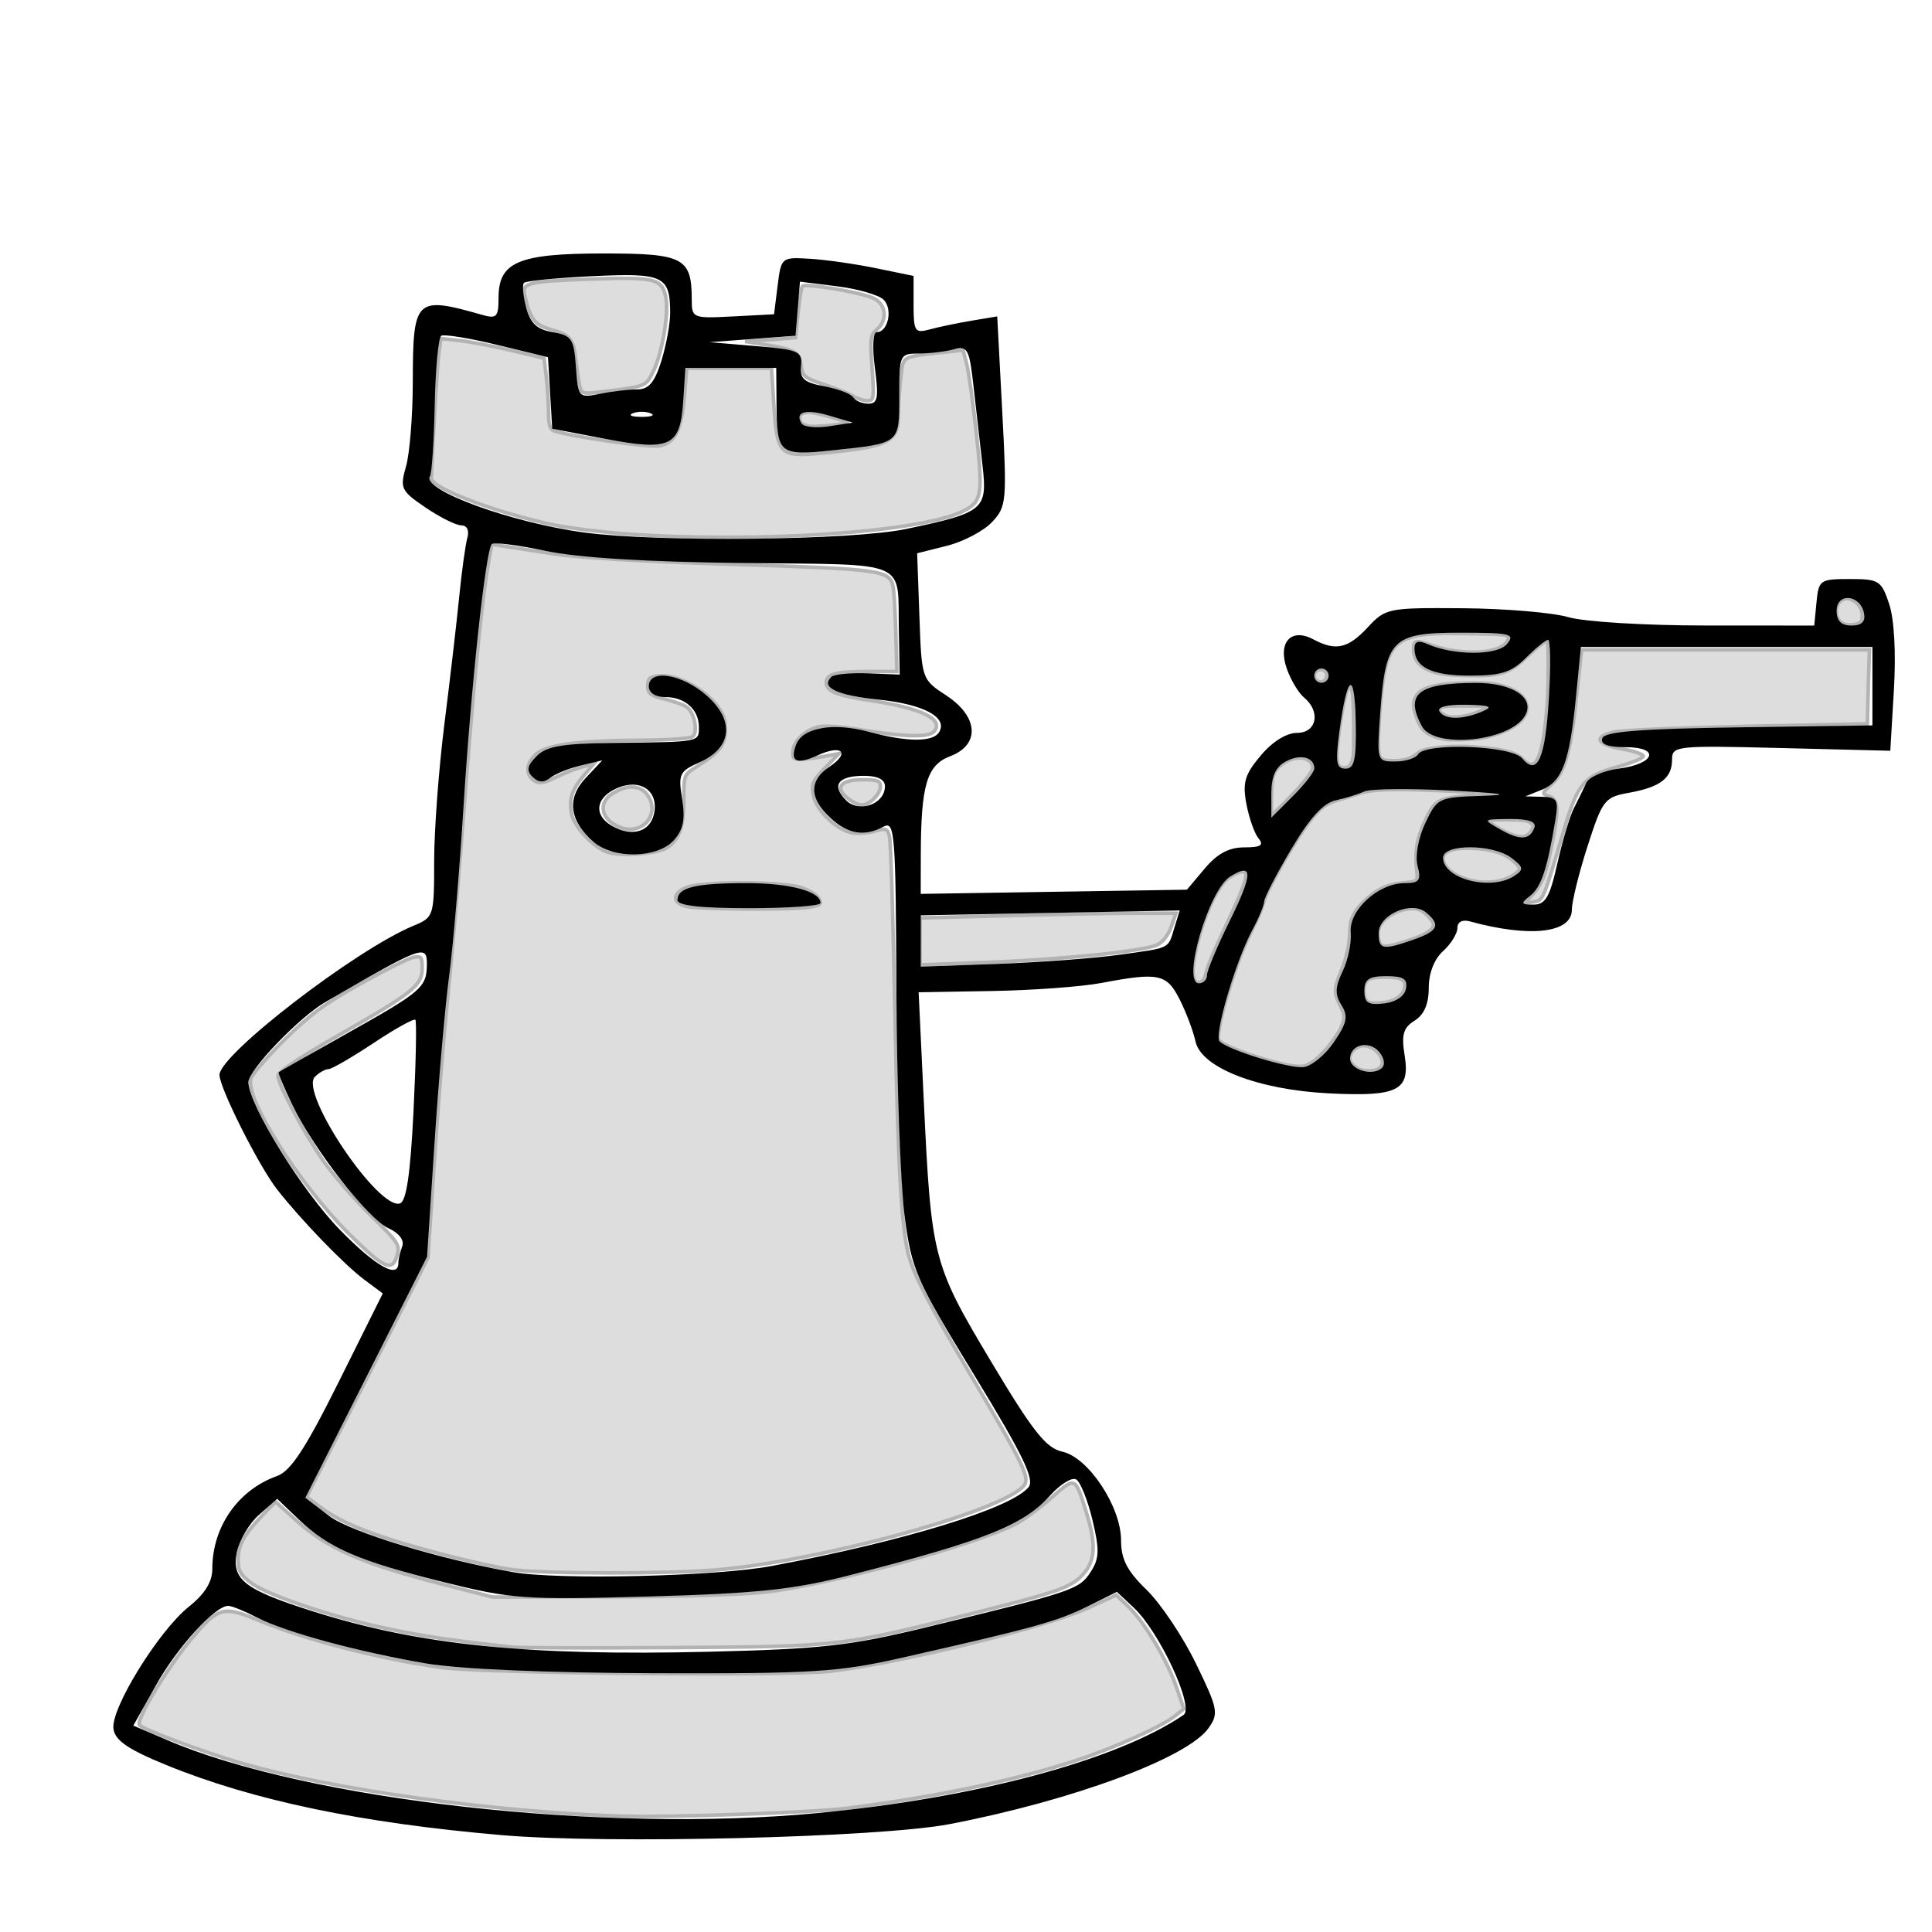 <?xml version="1.0" encoding="UTF-8" standalone="no"?>
<!-- Created with Inkscape (http://www.inkscape.org/) -->

<svg
   xmlns:dc="http://purl.org/dc/elements/1.1/"
   xmlns:cc="http://creativecommons.org/ns#"
   xmlns:rdf="http://www.w3.org/1999/02/22-rdf-syntax-ns#"
   xmlns:svg="http://www.w3.org/2000/svg"
   xmlns="http://www.w3.org/2000/svg"
   xmlns:sodipodi="http://sodipodi.sourceforge.net/DTD/sodipodi-0.dtd"
   xmlns:inkscape="http://www.inkscape.org/namespaces/inkscape"
   id="svg4314"
   version="1.1"
   inkscape:version="0.47 r22583"
   width="270"
   height="270"
   sodipodi:docname="front.svg">
  <defs
     id="defs4318">
    <inkscape:perspective
       sodipodi:type="inkscape:persp3d"
       inkscape:vp_x="0 : 0.5 : 1"
       inkscape:vp_y="0 : 1000 : 0"
       inkscape:vp_z="1 : 0.5 : 1"
       inkscape:persp3d-origin="0.5 : 0.33333333 : 1"
       id="perspective4322" />
  </defs>
  <sodipodi:namedview
     pagecolor="#ffffff"
     bordercolor="#666666"
     borderopacity="1"
     objecttolerance="10"
     gridtolerance="10"
     guidetolerance="10"
     inkscape:pageopacity="0"
     inkscape:pageshadow="2"
     inkscape:window-width="1280"
     inkscape:window-height="949"
     id="namedview4316"
     showgrid="false"
     inkscape:zoom="1.9831933"
     inkscape:cx="113.54738"
     inkscape:cy="109.89567"
     inkscape:window-x="0"
     inkscape:window-y="25"
     inkscape:window-maximized="1"
     inkscape:current-layer="svg4314" />
  <path
     style="fill:#dddddd;fill-opacity:1;stroke:#b3b3b3;stroke-width:0.504;stroke-miterlimit:4;stroke-opacity:1;stroke-dasharray:none"
     d="M 85.719 38.906 C 84.837 38.922 83.832 38.96 82.719 39 C 73.558 39.328 72.916 39.505 73.344 41.344 C 74.101 44.596 74.733 45.403 76.844 46 C 79.689 46.805 80.133 47.319 80.469 50.219 C 80.629 51.599 80.868 53.258 81 53.906 C 81.226 55.013 81.41 55.079 83.875 54.781 C 90.323 54.001 90.221 54.017 91.25 52 C 92.491 49.568 93.485 43.909 93.062 41.656 C 92.681 39.622 92.073 38.965 88.031 38.906 C 87.358 38.896 86.6 38.89 85.719 38.906 z M 112.656 39.906 C 112.392 39.912 112.214 39.942 112.156 40 C 111.996 40.161 111.719 41.852 111.531 43.75 L 111.188 47.188 L 107.656 47.469 L 104.125 47.719 L 106.656 48.125 C 111.175 48.854 111.662 49.144 111.938 51.031 C 112.171 52.629 112.416 52.816 115.219 53.75 C 116.883 54.305 118.695 55.037 119.25 55.375 C 119.805 55.713 120.692 55.992 121.219 56 C 122.114 56.014 122.177 55.716 121.875 51.469 C 121.581 47.328 121.617 46.845 122.531 46.062 C 124.042 44.769 123.868 42.604 122.156 41.719 C 120.793 41.014 114.509 39.868 112.656 39.906 z M 61.625 47.312 L 61.344 49.281 C 61.125 50.782 60.593 59.608 60.281 66.844 C 60.222 68.226 69.651 71.786 77.656 73.406 C 79.736 73.827 84.061 74.356 87.25 74.594 C 105.624 75.962 128.872 74.399 134.719 71.375 C 137.216 70.084 137.379 69.095 136.438 60.5 C 135.97 56.238 135.363 51.892 135.094 50.844 L 134.594 48.938 L 131.969 49.219 C 125.875 49.896 126.258 49.695 125.906 52.625 C 125.732 54.076 125.566 56.431 125.562 57.844 C 125.555 61.826 124.272 62.458 114.594 63.344 C 109.006 63.855 108.611 63.483 108.156 56.812 L 107.812 51.469 L 101.875 51.469 L 95.969 51.469 L 95.656 55.281 C 95.249 60.101 94.328 61.918 92.156 62.312 C 90.752 62.567 80.158 61.073 77.531 60.25 C 76.857 60.039 76.66 59.43 76.656 57.625 C 76.654 56.326 76.515 54.084 76.344 52.656 L 76.031 50.062 L 71.438 48.969 C 68.908 48.369 65.644 47.75 64.219 47.594 L 61.625 47.312 z M 112.938 57.625 C 111.917 57.648 111.502 58.118 111.875 58.938 C 112.006 59.225 112.263 59.356 113.062 59.562 C 113.716 59.731 118.406 59.268 118.406 59.031 C 118.406 58.936 115.187 57.988 114.156 57.781 C 113.687 57.687 113.278 57.617 112.938 57.625 z M 68.719 76.062 L 68.156 79.281 C 67.266 84.511 66.144 96.057 64.812 113.5 C 64.125 122.513 63.106 134.199 62.562 139.469 C 62.019 144.738 61.172 155.057 60.688 162.406 L 59.812 175.781 L 51.344 192.469 L 42.844 209.188 L 44.5 210.438 C 46.848 212.225 49.594 213.522 54.219 215.031 C 59.369 216.712 67.724 218.796 71.469 219.344 C 75.681 219.96 93.577 219.982 100.344 219.375 C 114.63 218.093 138.55 211.642 142.781 207.938 C 144.135 206.753 143.737 205.841 135.062 191.156 C 130.355 183.187 128.036 178.766 127.156 176.031 C 126.024 172.512 125.514 164.251 125.062 141.438 C 124.809 128.65 124.485 117.626 124.312 116.938 C 124.017 115.76 123.867 115.714 122.094 116.188 C 121.056 116.464 119.616 116.53 118.875 116.344 C 116.715 115.802 114.03 113.146 113.656 111.156 C 113.361 109.582 113.539 109.158 115.281 107.344 L 117.25 105.312 L 115.469 105.656 C 114.498 105.844 113.051 106.041 112.219 106.094 C 110.886 106.178 110.698 106.048 110.812 104.938 C 110.963 103.485 112.503 102.04 114.406 101.562 C 115.131 101.381 117.529 101.539 119.75 101.906 C 126.524 103.026 129.805 103.1 130.562 102.188 C 131.955 100.51 128.688 98.94 121.688 97.906 C 116.953 97.207 115.469 96.599 115.469 95.406 C 115.469 94.174 116.76 93.852 121.531 93.844 L 125.344 93.844 L 125.188 88.406 C 125.1 85.425 124.929 82.555 124.812 82 C 124.326 79.694 123.379 79.543 102.562 78.875 C 90.026 78.473 80.96 77.955 77.625 77.438 C 74.741 76.99 71.537 76.495 70.531 76.344 L 68.719 76.062 z M 258.188 83.656 C 257.336 83.622 256.626 84.363 256.625 85.406 C 256.624 86.366 257.057 86.997 257.844 87.25 C 258.371 87.419 259.528 87.302 259.906 87.031 C 260.143 86.861 260.22 86.661 260.25 86.25 C 260.331 85.137 259.613 84.034 258.562 83.719 C 258.436 83.681 258.309 83.661 258.188 83.656 z M 201.875 88.531 C 198.949 88.579 197.651 88.814 196.438 89.344 C 194.829 90.045 193.915 91.507 193.438 94.156 C 192.883 97.228 192.427 104.311 192.719 105.375 C 192.935 106.164 193.242 106.313 194.719 106.312 C 196.107 106.312 196.989 106.078 197.656 105.594 C 197.893 105.422 198.216 105.21 198.375 105.094 C 199.176 104.508 202.705 104.159 205.844 104.375 C 209.87 104.652 211.706 105.08 212.656 105.969 C 212.982 106.274 213.396 106.616 213.594 106.719 C 214.897 107.395 215.716 104.882 216.219 98.531 C 216.41 96.111 216.429 89.836 216.25 89.656 C 216.055 89.46 215.114 90.158 213.375 91.781 C 210.819 94.166 209.686 94.523 204.844 94.406 C 201.83 94.333 200.77 94.164 199.594 93.625 C 198.214 92.993 197.536 92.037 197.531 90.75 C 197.526 89.524 197.849 89.419 199.625 90.031 C 201.384 90.637 202.518 90.895 204.312 91.062 C 207.595 91.369 210.071 90.752 210.719 89.5 C 211.143 88.679 210.697 88.629 205.406 88.562 C 204.013 88.545 202.85 88.515 201.875 88.531 z M 221.031 90.812 L 220.375 96.906 C 219.523 105.05 218.745 107.877 216.875 109.562 C 215.517 110.786 215.467 110.95 216.312 111.219 C 217.761 111.679 217.896 112.701 217.062 117.094 C 216.122 122.053 215.579 123.503 214.156 125.031 L 213.062 126.219 L 214.312 126.031 C 215.663 125.845 215.643 125.902 218.562 116 C 220.467 109.539 221.37 108.447 225.875 107.219 C 227.924 106.66 229.634 105.965 229.656 105.688 C 229.679 105.41 228.32 104.942 226.656 104.656 C 223.04 104.036 222.581 102.944 225.656 102.281 C 226.766 102.042 235.161 101.689 244.312 101.5 L 260.969 101.156 L 261.094 95.969 L 261.25 90.812 L 241.125 90.812 L 221.031 90.812 z M 184.562 93.562 C 183.774 93.562 183.364 94.528 183.938 95.062 C 184.296 95.396 184.759 95.406 185.125 95.062 C 185.706 94.517 185.36 93.562 184.562 93.562 z M 92.188 94.438 C 94.357 94.229 97.888 95.96 99.844 98.188 C 101.007 99.512 101.375 100.408 101.375 101.938 C 101.375 104.106 100.631 105.086 97.344 107.156 C 95.599 108.255 95.564 108.293 95.562 111.812 C 95.561 115.6 94.901 117.411 93.156 118.5 C 91.765 119.369 86.347 119.717 84.719 119.031 C 82.672 118.169 80.203 115.469 79.875 113.719 C 79.489 111.66 79.908 110.379 81.594 108.375 L 82.938 106.781 L 81.438 107.156 C 80.612 107.36 78.945 108.001 77.75 108.594 C 76.106 109.409 75.395 109.56 74.75 109.156 C 73.431 108.33 73.461 106.768 74.844 105.469 C 76.343 104.06 80.656 103.492 90.031 103.438 C 93.359 103.418 96.374 103.207 96.75 102.969 C 97.569 102.45 97.112 99.746 96.062 98.875 C 95.686 98.562 94.307 98.049 92.969 97.719 C 90.869 97.201 90.531 96.931 90.531 95.844 C 90.531 94.786 90.793 94.571 92.188 94.438 z M 205.438 95.438 C 206.786 95.425 208.073 95.459 208.688 95.562 C 212.348 96.179 214.156 97.976 213.125 99.969 C 212.394 101.382 209.834 102.673 206.812 103.188 C 205.786 103.362 202.536 103.45 201.875 103.312 C 199.545 102.827 198.702 102.207 198.031 100.469 C 197.503 99.098 197.423 98.301 197.75 97.562 C 198.221 96.499 199.369 95.943 201.781 95.625 C 202.673 95.507 204.089 95.45 205.438 95.438 z M 188.656 95.875 C 188.623 95.883 188.583 95.895 188.531 95.938 C 188.209 96.205 187.766 98.051 187.344 100.844 C 186.751 104.76 186.679 106.539 187.125 107.031 C 187.283 107.206 187.51 107.312 187.844 107.312 C 188.544 107.312 188.903 106.884 189.094 105.812 C 189.282 104.756 189.182 97.565 188.969 96.719 C 188.796 96.034 188.757 95.851 188.656 95.875 z M 204.688 98.656 C 202.245 98.656 201.826 98.68 201.469 98.875 C 201.243 98.998 201.062 99.163 201.062 99.219 C 201.062 99.417 201.68 99.893 202.156 100.062 C 203.2 100.435 205.234 100.116 206.938 99.344 C 208.272 98.739 207.998 98.656 204.688 98.656 z M 181.812 105.938 C 180.881 105.883 179.734 106.242 178.844 107.062 C 177.903 107.93 177.739 108.564 177.688 111.531 L 177.656 114.031 L 179.781 111.906 C 182.035 109.638 183.438 107.866 183.438 107.344 C 183.438 106.471 182.744 105.992 181.812 105.938 z M 120.5 108.969 C 117.469 108.969 116.611 110.058 118.469 111.562 C 119.1 112.074 119.973 112.5 120.406 112.5 C 121.521 112.5 123.031 111.007 123.031 109.906 C 123.031 109.125 122.63 108.969 120.5 108.969 z M 87.875 110 C 87.204 110.083 86.476 110.378 85.688 110.844 C 83.441 112.171 83.991 114.642 86.75 115.656 C 89.75 116.759 92.273 113.829 90.562 111.219 C 90.079 110.481 89.365 110.063 88.531 110 C 88.323 109.984 88.099 109.972 87.875 110 z M 195.062 110.344 C 192.559 110.365 190.971 110.533 190 110.875 C 189.48 111.058 188.352 111.415 187.5 111.656 C 185.333 112.269 184.531 112.84 183 114.812 C 180.977 117.419 177.077 124.286 176.594 126.094 C 176.311 127.153 176.099 127.635 175 129.906 C 173.739 132.511 173.195 133.936 172.219 136.875 C 170.866 140.949 170.022 144.743 170.344 145.344 C 170.743 146.09 175.784 147.962 179.656 148.781 C 180.246 148.906 181.11 149.026 181.562 149.031 C 182.294 149.039 182.478 148.982 183.188 148.562 C 184.7 147.668 186.953 144.881 187.625 143.094 C 187.965 142.19 187.9 141.683 187.25 140.438 C 186.402 138.813 186.407 138.167 187.406 135.75 C 188.131 133.997 188.511 132.427 188.625 130.438 C 188.712 128.922 188.731 128.714 189.125 127.906 C 189.434 127.273 189.831 126.759 190.562 126.031 C 192.216 124.386 193.752 123.611 195.844 123.406 C 198.128 123.183 198.158 123.187 198 121.812 C 197.658 118.831 198.01 117.009 199.531 113.938 C 200.671 111.637 201.397 111.377 207.094 111.125 C 208.22 111.075 208.701 111.03 208.781 111 C 208.709 110.985 208.545 110.96 208.344 110.938 C 206.66 110.753 201.135 110.454 197.875 110.375 C 196.824 110.349 195.897 110.337 195.062 110.344 z M 210.188 114.562 C 209.087 114.565 208.096 114.591 208.031 114.656 C 207.794 114.896 210.53 116.474 211.781 116.812 C 212.927 117.123 213.697 116.824 214.125 115.875 L 214.344 115.344 L 214 115.062 C 213.785 114.878 213.402 114.723 212.938 114.656 C 212.486 114.592 211.288 114.56 210.188 114.562 z M 204.875 118.531 C 202.513 118.582 201.407 119.216 201.719 120.344 C 202.06 121.581 203.707 122.668 205.969 123.125 C 208.244 123.585 210.749 123.076 212 121.906 C 212.221 121.699 212.406 121.507 212.406 121.469 C 212.406 121.257 211.917 120.666 211.406 120.25 C 210.097 119.185 208.393 118.665 205.938 118.562 C 205.549 118.546 205.212 118.524 204.875 118.531 z M 173.625 121.812 C 173.052 121.812 171.741 122.534 171.125 123.219 C 169.361 125.181 167.355 130.517 166.812 134.594 C 166.653 135.789 166.703 136.578 167 137.031 C 167.387 137.623 168.221 137.233 168.438 136.375 C 168.844 134.769 169.451 133.326 171.594 128.781 C 174.162 123.334 174.607 121.812 173.625 121.812 z M 103.531 123.375 C 106.864 123.37 110.297 123.561 111.812 124 C 112.986 124.34 114.164 125.052 114.438 125.562 C 114.869 126.369 114.692 126.512 113.062 126.781 C 110.567 127.194 97.406 127.1 95.812 126.656 C 93.925 126.131 93.967 124.849 95.906 124.031 C 96.957 123.588 100.198 123.38 103.531 123.375 z M 197.094 127 C 195.4 127.092 193.363 128.171 192.781 129.562 C 192.422 130.423 192.637 131.935 193.156 132.156 C 193.578 132.337 194.509 132.176 196.25 131.625 C 199.408 130.625 200.584 129.837 200.281 128.969 C 200.134 128.546 199.158 127.527 198.625 127.25 C 198.203 127.031 197.658 126.969 197.094 127 z M 158.656 127.625 C 155.526 127.625 147.482 127.786 140.781 127.969 L 128.594 128.281 L 128.594 131.562 L 128.594 134.844 L 137.781 134.5 C 148.625 134.091 159.943 132.918 161.75 132.031 C 162.508 131.659 163.304 130.618 163.688 129.5 L 164.344 127.625 L 158.656 127.625 z M 58.438 133.719 C 58.272 133.709 58.056 133.729 57.781 133.781 C 57.112 133.909 53.765 135.585 50.344 137.5 C 45.345 140.298 43.271 141.824 39.781 145.281 C 37.392 147.648 35.265 150.111 35.062 150.75 C 34.198 153.473 41.849 165.556 48.75 172.406 C 53.748 177.367 54.855 177.842 55.531 175.312 C 55.892 173.962 55.608 173.563 51.75 169.781 C 49.457 167.534 46.532 164.154 45.219 162.281 C 42.548 158.473 38.844 151.529 38.844 150.312 C 38.844 149.814 41.941 147.741 47.188 144.75 C 57.694 138.76 59 137.716 59 135.344 C 59 134.131 58.934 133.747 58.438 133.719 z M 193.594 136.562 C 191.893 136.573 191.307 136.693 190.938 137.188 C 190.449 137.842 190.496 139.371 191.031 139.906 C 191.297 140.173 191.444 140.189 192.312 140.188 C 194.477 140.184 195.985 139.406 196.281 138.094 C 196.546 136.921 195.895 136.548 193.594 136.562 z M 190.344 146.156 C 189.312 146.295 188.47 147.307 188.656 148.156 C 188.756 148.61 189.41 149.241 190.031 149.469 C 190.797 149.749 192.092 149.712 192.594 149.406 C 193.181 149.048 193.324 148.59 193.062 147.906 C 192.647 146.817 191.39 146.016 190.344 146.156 z M 149.812 207.281 C 149.232 207.285 148.414 208.017 146.938 209.312 C 145.303 210.747 143.078 212.4 141.969 212.969 C 136.181 215.938 116.045 221.429 107.156 222.469 C 103.788 222.863 95.17 223.138 85.219 223.156 L 68.844 223.188 L 62.5 221.562 C 50.648 218.557 45.859 216.491 41.312 212.406 L 38.5 209.875 L 36.719 211.719 C 34.028 214.559 33.281 215.915 33.281 217.969 C 33.281 219.523 33.606 220.077 35.062 221.188 C 37.352 222.933 46.567 226.029 54.219 227.625 C 59.461 228.718 62.56 229.182 71.625 230.188 C 72.596 230.295 82.692 230.321 94.062 230.25 C 117.508 230.104 117.444 230.106 136.188 225.406 C 148.191 222.397 149.858 221.801 151.531 219.812 C 153.095 217.954 153.16 215.642 151.781 211.25 C 150.912 208.48 150.559 207.276 149.812 207.281 z M 156 222.906 L 152.031 224.719 C 146.065 227.438 125.501 232.485 116 233.562 C 109.76 234.27 67.567 233.854 61.656 233.031 C 53.075 231.837 42.57 229.128 36.031 226.406 C 31.198 224.394 30.482 224.577 26.75 229.031 C 23.326 233.118 18.9 240.497 19.5 241.094 C 20.175 241.765 28.648 244.929 33.625 246.375 C 46.528 250.124 69 253.252 87 253.812 C 93.314 254.009 113.595 253.308 118.25 252.719 C 130.654 251.15 141.682 248.852 150.281 246.062 C 155.644 244.323 162.53 241.206 164.281 239.75 L 165.438 238.812 L 164.406 235.781 C 163.086 231.955 159.945 226.702 157.719 224.562 L 156 222.906 z "
     id="path4328" />
  <path
     style="fill:#000000"
     d="m 70.173,256.467 c -19.728,-1.693 -34.847,-4.855 -47,-9.829 -5.288,-2.164 -7.078,-3.394 -7.318,-5.03 -0.412,-2.808 6.314,-13.7 10.546,-17.077 2.235,-1.783 3.272,-3.461 3.272,-5.295 7e-5,-5.858 3.593,-11.012 9.029,-12.954 1.931,-0.69 3.979,-3.814 8.66,-13.212 l 6.131,-12.309 -2.576,-1.92 c -2.799,-2.086 -8.835,-8.33 -12.176,-12.595 -2.555,-3.262 -8.068,-14.213 -8.068,-16.027 0,-2.846 19.07,-17.513 27.088,-20.834 2.866,-1.187 2.912,-1.332 2.912,-9.034 0,-4.305 0.642,-12.913 1.427,-19.129 0.785,-6.216 1.717,-14.226 2.072,-17.801 0.355,-3.575 0.868,-7.287 1.14,-8.25 0.294,-1.04 -0.046,-1.75 -0.84,-1.75 -0.734,0 -2.985,-1.121 -5,-2.49 -3.433,-2.333 -3.606,-2.696 -2.732,-5.743 0.513,-1.789 0.94,-7.081 0.948,-11.76 0.021,-11.776 0.344,-12.088 9.735,-9.414 1.983,0.565 2.25,0.277 2.25,-2.419 0,-4.995 2.805,-6.173 14.687,-6.173 11.19,0 12.313,0.591 12.313,6.484 0,2.552 0.139,2.608 5.75,2.316 l 5.75,-0.3 0.5,-4 c 0.496,-3.967 0.533,-3.998 4.5,-3.76 2.2,0.132 6.362,0.726 9.25,1.321 l 5.25,1.081 0,4.046 c 0,3.712 0.186,3.995 2.25,3.429 1.238,-0.339 3.868,-0.888 5.845,-1.22 l 3.595,-0.602 0.699,13.242 c 0.667,12.629 0.601,13.346 -1.427,15.505 -1.169,1.245 -4.002,2.735 -6.294,3.31 l -4.168,1.047 0.315,8.808 c 0.314,8.801 0.317,8.81 3.75,11.06 4.52,2.963 4.768,6.904 0.537,8.501 -3.237,1.222 -4.07,4.019 -4.092,13.732 l -0.012,5.5 18.602,-0.293 18.602,-0.293 2.488,-2.957 c 1.749,-2.079 3.388,-2.957 5.521,-2.957 2.311,0 2.788,-0.298 2.001,-1.25 -0.568,-0.688 -1.334,-2.861 -1.702,-4.829 -0.557,-2.983 -0.224,-4.107 1.999,-6.75 1.638,-1.947 3.599,-3.171 5.079,-3.171 2.757,0 3.353,-2.973 0.989,-4.936 -0.782,-0.649 -1.874,-2.477 -2.427,-4.061 -1.277,-3.664 0.613,-5.735 3.719,-4.073 3.12,1.67 4.845,1.289 7.605,-1.681 2.494,-2.683 2.82,-2.748 13.29,-2.668 5.904,0.045 12.534,0.605 14.734,1.244 2.254,0.655 10.63,1.165 19.187,1.168 l 15.187,0.006 0.313,-3.25 c 0.301,-3.12 0.488,-3.25 4.656,-3.25 4.076,0 4.414,0.215 5.504,3.5 0.706,2.128 0.963,6.832 0.657,12 l -0.504,8.5 -15.25,-0.38 c -14.728,-0.367 -15.25,-0.311 -15.25,1.628 0,2.585 -1.636,3.836 -6.056,4.631 -3.37,0.606 -3.671,0.996 -5.75,7.451 -1.207,3.747 -2.194,7.744 -2.194,8.883 0,3.27 -5.841,3.94 -14.25,1.633 -1.067,-0.293 -1.75,0.071 -1.75,0.932 0,0.777 -0.9,2.227 -2,3.222 -1.239,1.121 -2,3.08 -2,5.147 0,2.24 -0.649,3.742 -1.976,4.57 -1.596,0.997 -1.863,1.94 -1.387,4.913 0.779,4.871 -0.975,5.736 -10.637,5.245 -9.875,-0.502 -17.799,-3.589 -18.595,-7.246 -0.315,-1.446 -1.312,-4.092 -2.216,-5.879 -1.812,-3.583 -2.925,-3.817 -10.918,-2.301 -2.751,0.522 -9.628,1.028 -15.282,1.126 l -10.28,0.177 0.72,15.124 c 1.049,22.046 1.259,22.861 9.402,36.478 5.858,9.798 7.679,12.1 9.968,12.602 3.642,0.8 8.201,7.69 8.201,12.393 0,2.64 0.837,4.262 3.569,6.915 1.963,1.906 5.063,6.536 6.889,10.287 3.081,6.33 3.209,6.979 1.784,9.015 -2.923,4.173 -19.004,10.139 -36.241,13.445 -9.729,1.866 -47.768,2.801 -62.5,1.536 z m 44.076,-3.088 c 22.206,-2.116 41.842,-7.382 51.157,-13.717 1.54,-1.047 -3.354,-11.597 -6.945,-14.97 l -2.371,-2.227 -4.154,2.055 c -4.188,2.072 -7.511,2.991 -25.764,7.124 -8.981,2.034 -12.496,2.257 -34.5,2.192 -14.876,-0.044 -27.446,-0.572 -32,-1.344 -9.569,-1.622 -19.81,-4.405 -23.792,-6.464 -1.71,-0.884 -3.5,-1.608 -3.978,-1.608 -1.867,0 -7.119,5.77 -10.119,11.118 l -3.152,5.618 4.771,2.041 c 19.639,8.404 60.938,13.032 90.847,10.182 z m 14.924,-25.897 c 20.75,-5.038 21.631,-5.332 23.207,-7.737 1.262,-1.926 1.309,-3.091 0.297,-7.311 -0.662,-2.761 -1.682,-5.316 -2.267,-5.677 -0.584,-0.361 -2.234,0.653 -3.667,2.253 -3.71,4.144 -9.093,6.285 -27.957,11.118 -7.905,2.025 -12.901,2.555 -28.113,2.982 -17.383,0.488 -19.114,0.367 -28.675,-2.003 -11.833,-2.933 -16.059,-4.761 -20.236,-8.752 l -3.027,-2.892 -2.532,2.229 c -1.393,1.226 -2.797,3.613 -3.121,5.305 -0.72,3.761 1.102,5.168 10.591,8.176 14.944,4.738 30.028,6.276 55.5,5.659 15.523,-0.376 19.651,-0.837 30,-3.35 z m -21.36,-8.626 c 18.516,-3.465 33.462,-8.046 35.921,-11.009 0.894,-1.078 -0.733,-4.444 -7.566,-15.65 -8.212,-13.467 -8.765,-14.731 -9.75,-22.277 -0.574,-4.4 -1.089,-18.643 -1.144,-31.651 -0.092,-21.846 -0.229,-23.583 -1.784,-22.75 -2.705,1.448 -5.024,1.054 -7.501,-1.273 -2.922,-2.745 -2.944,-5.158 -0.064,-7.094 2.943,-1.978 1.759,-3.148 -1.625,-1.606 -3,1.367 -3.955,0.899 -3.038,-1.49 0.913,-2.379 5.13,-3.125 10.119,-1.791 5.431,1.453 8.98,1.474 9.854,0.06 1.27,-2.055 -2.105,-3.887 -8.368,-4.542 -5.957,-0.623 -8.202,-1.685 -6.711,-3.176 0.374,-0.374 2.682,-0.603 5.128,-0.509 l 4.447,0.172 -0.116,-6.175 c -0.188,-9.993 1.769,-9.144 -21.68,-9.409 -13.596,-0.154 -23.162,-0.742 -27.72,-1.706 -3.828,-0.809 -7.196,-1.236 -7.485,-0.947 -0.864,0.864 -2.902,19.821 -3.966,36.888 -0.548,8.8 -1.449,19.375 -2.001,23.5 -0.552,4.125 -1.472,14.637 -2.043,23.359 l -1.038,15.859 -8.506,16.838 -8.506,16.838 3.344,2.55 c 2.9,2.212 15.405,6.033 25.661,7.842 6.373,1.124 28.351,0.606 36.14,-0.851 z M 94.673,125.776 c -0.001,-1.74 2.526,-2.357 9.647,-2.357 6.08,0 10.352,1.149 10.353,2.785 7e-5,0.393 -4.5,0.715 -9.999,0.715 -6.833,0 -10,-0.362 -10,-1.143 z m -11.705,-8.107 c -3.404,-2.964 -3.803,-6.081 -1.14,-8.916 l 2.344,-2.496 -3,0.719 c -1.65,0.396 -3.582,1.178 -4.292,1.739 -0.891,0.703 -1.654,0.658 -2.457,-0.145 -0.886,-0.886 -0.748,-1.581 0.58,-2.908 1.388,-1.387 3.626,-1.764 10.957,-1.845 11.917,-0.132 11.712,-0.094 11.712,-2.198 0,-2.465 -1.942,-4.2 -4.7,-4.2 -1.378,0 -2.3,-0.601 -2.3,-1.5 0,-2.502 4.708,-1.732 8.135,1.33 3.93,3.512 3.482,7.287 -1.108,9.318 -2.741,1.213 -2.929,1.618 -2.37,5.11 0.456,2.854 0.164,4.281 -1.18,5.767 -2.275,2.514 -8.41,2.637 -11.181,0.224 z m 8.512,-4.414 c 0.364,-3.15 -2.538,-4.586 -5.77,-2.856 -2.501,1.338 -2.63,3.569 -0.288,4.961 2.996,1.78 5.718,0.835 6.058,-2.104 z m -35.808,63.246 c 0,-0.505 0.242,-1.55 0.539,-2.322 0.323,-0.843 -0.429,-1.845 -1.885,-2.508 -2.878,-1.311 -10.399,-10.936 -13.438,-17.198 -1.187,-2.445 -2.059,-4.528 -1.937,-4.629 0.122,-0.101 4.496,-2.583 9.721,-5.517 10.357,-5.814 10.962,-6.345 10.985,-9.627 0.019,-2.767 -0.749,-2.477 -14.21,5.355 -3.682,2.142 -10.775,9.542 -10.737,11.203 0.073,3.229 7.534,15.235 12.841,20.661 4.951,5.063 8.122,6.851 8.122,4.581 z m 2.114,-21.162 c 0.338,-6.831 0.457,-12.601 0.265,-12.822 -0.192,-0.221 -2.823,1.242 -5.848,3.25 -3.025,2.008 -5.867,3.652 -6.315,3.652 -0.448,0 -1.296,0.48 -1.883,1.067 -2.202,2.202 8.889,18.688 11.901,17.691 0.885,-0.293 1.451,-4.158 1.88,-12.839 z m 134.971,-8.318 c -1.394,-1.68 -4.085,-1.066 -4.085,0.932 0,1.543 3.087,2.478 4.408,1.336 0.532,-0.46 0.398,-1.399 -0.323,-2.268 z m -6.347,-1.381 c 1.844,-2.697 2.032,-3.616 1.058,-5.176 -0.926,-1.482 -0.889,-2.513 0.168,-4.72 0.744,-1.553 1.253,-4.007 1.132,-5.452 -0.262,-3.116 3.869,-6.872 7.558,-6.872 2.021,0 2.292,-0.367 1.778,-2.415 -0.352,-1.402 0.108,-3.92 1.095,-6 1.66,-3.498 1.849,-3.589 7.837,-3.78 4.347,-0.139 3.075,-0.357 -4.364,-0.75 -5.775,-0.305 -11.175,-0.244 -12,0.135 -0.825,0.379 -2.625,0.935 -4,1.234 -1.747,0.381 -3.63,2.453 -6.25,6.878 -2.062,3.484 -3.753,6.753 -3.756,7.266 -0.003,0.513 -0.734,2.282 -1.623,3.932 -2.368,4.395 -5.44,14.838 -4.597,15.628 1.326,1.242 9.694,3.8 11.724,3.585 1.099,-0.117 3.007,-1.688 4.24,-3.492 z m 10.077,-7.47 c 0.258,-1.359 -0.355,-1.75 -2.741,-1.75 -2.44,0 -3.073,0.426 -3.073,2.066 0,1.663 0.535,2.005 2.741,1.75 1.653,-0.191 2.873,-1.011 3.073,-2.066 z m -27.815,-1.877 c 0,-0.62 1.416,-4.004 3.147,-7.52 3.306,-6.716 3.331,-8.293 0.098,-6.274 -3.011,1.88 -6.818,14.921 -4.356,14.921 0.611,0 1.111,-0.507 1.111,-1.127 z m -12.131,-2.877 c 7.209,-1.019 6.649,-0.736 7.603,-3.835 l 0.72,-2.34 -18.091,0.34 -18.091,0.34 -0.005,3.586 -0.005,3.586 10.75,-0.388 c 5.912,-0.214 13.616,-0.793 17.119,-1.288 z m 40.982,-2.093 c 3.457,-1.205 3.859,-2.068 1.771,-3.801 -2.034,-1.688 -6.622,0.303 -6.622,2.874 0,2.33 0.533,2.432 4.851,0.927 z m 20.107,-10.602 c 0.702,-3.135 1.743,-6.623 2.315,-7.75 0.571,-1.127 1.352,-2.725 1.736,-3.55 0.383,-0.825 2.416,-1.725 4.516,-2 5.127,-0.671 5.885,-3 0.976,-3 -2.488,0 -3.533,-0.402 -3.251,-1.25 0.308,-0.927 5.236,-1.32 19.083,-1.522 l 18.668,-0.272 0,-5.478 0,-5.478 -20.371,0 -20.371,0 -0.702,7.127 c -0.877,8.899 -1.915,11.681 -4.792,12.836 l -2.265,0.91 2.359,0.063 c 2.097,0.056 2.3,0.424 1.821,3.313 -1.118,6.752 -1.96,9.288 -3.488,10.5 -1.395,1.107 -1.342,1.25 0.457,1.25 1.656,0 2.268,-1.055 3.308,-5.7 z m -5.957,1.666 c 1.298,-0.869 1.239,-1.203 -0.441,-2.485 -2.586,-1.973 -9.559,-1.996 -9.559,-0.031 0,2.989 6.754,4.688 10,2.515 z m 2.771,-6.778 c 0.261,-0.783 -0.911,-1.175 -3.438,-1.152 -3.826,0.035 -3.828,0.038 -1.333,1.462 2.764,1.577 4.172,1.486 4.771,-0.31 z m -30.771,-8.205 c 0,-1.598 -1.943,-2.083 -3.979,-0.993 -1.417,0.758 -2.021,2.093 -2.021,4.469 l 0,3.388 3,-3 c 1.65,-1.65 3,-3.389 3,-3.864 z m -60,2.483 c 0,-0.954 -1.025,-1.465 -2.941,-1.465 -3.619,0 -4.589,1.327 -2.499,3.417 1.83,1.83 5.44,0.535 5.44,-1.953 z m 65.783,-9.033 c -0.141,-7.309 -1.188,-6.7 -2.265,1.318 -0.588,4.377 -0.448,5.25 0.843,5.25 1.254,0 1.525,-1.25 1.422,-6.568 z m 27.009,-3.395 c 0.256,-4.42 0.203,-8.037 -0.118,-8.037 -0.321,0 -1.708,1.125 -3.083,2.5 -2.043,2.043 -3.477,2.5 -7.845,2.5 -5.355,0 -7.745,-1.175 -7.745,-3.807 0,-0.969 0.544,-1.165 1.75,-0.63 3.7,1.643 9.824,1.655 11.179,0.022 1.182,-1.424 0.515,-1.585 -6.566,-1.585 -9.51,0 -10.409,0.905 -11.147,11.226 -0.482,6.737 -0.471,6.774 2.091,6.774 1.416,0 2.853,-0.45 3.193,-1 1.039,-1.681 13.062,-1.233 14.535,0.542 2.149,2.59 3.26,0.075 3.757,-8.506 z m -17.757,4.029 c -2.416,-4.514 -0.538,-6.025 7.524,-6.052 5.217,-0.018 8.389,2.139 6.846,4.655 -2.184,3.564 -12.665,4.583 -14.37,1.397 z m 8.465,-2.066 c 1.543,-0.663 1.016,-0.875 -2.309,-0.93 -2.634,-0.043 -4.069,0.319 -3.691,0.93 0.735,1.189 3.233,1.189 6,0 z m -21.5,-5 c 0,-0.55 -0.45,-1 -1,-1 -0.55,0 -1,0.45 -1,1 0,0.55 0.45,1 1,1 0.55,0 1,-0.45 1,-1 z m 74.812,-8.739 c -0.502,-2.607 -3.812,-2.897 -3.812,-0.335 0,1.431 0.642,2.073 2.073,2.073 1.431,0 1.97,-0.539 1.739,-1.739 z M 126.673,73.919 c 10.841,-2.28 11.346,-2.701 10.636,-8.847 -0.327,-2.834 -0.888,-7.777 -1.246,-10.985 -0.594,-5.323 -0.837,-5.783 -2.771,-5.264 -1.166,0.313 -3.357,0.575 -4.869,0.582 -2.687,0.013 -2.75,0.148 -2.75,5.907 0,6.729 0.142,6.611 -9.203,7.612 -7.599,0.814 -7.896,0.571 -7.95,-6.502 l -0.039,-5.003 -6.349,0 -6.349,0 -0.305,4.648 c -0.416,6.345 -1.762,6.993 -10.91,5.256 l -7.394,-1.404 -0.298,-5 -0.298,-5 -7.094,-1.721 c -3.902,-0.947 -7.421,-1.519 -7.82,-1.272 -0.399,0.247 -0.81,4.591 -0.912,9.655 -0.102,5.063 -0.403,9.556 -0.667,9.984 -1.182,1.913 11.407,6.494 21.59,7.857 10.412,1.393 37.423,1.092 45.001,-0.502 z m -10.768,-15.83 c -3.314,-0.983 -4.888,-0.538 -3.877,1.097 0.306,0.495 2.038,0.669 3.85,0.386 l 3.294,-0.514 -3.267,-0.969 z M 90.923,57.757 c -0.688,-0.277 -1.812,-0.277 -2.5,0 -0.688,0.277 -0.125,0.504 1.25,0.504 1.375,0 1.938,-0.227 1.25,-0.504 z M 122.267,51.419 c -0.382,-2.883 -0.271,-5 0.264,-5 1.602,0 2.274,-3.3 0.928,-4.558 -0.708,-0.662 -3.621,-1.494 -6.475,-1.849 l -5.188,-0.646 -0.312,3.776 -0.312,3.776 -6,0.451 -6,0.451 6.5,0.549 c 5.966,0.504 6.481,0.73 6.269,2.757 -0.188,1.798 0.419,2.33 3.261,2.863 1.921,0.36 3.738,1.054 4.04,1.542 0.301,0.488 1.254,0.887 2.118,0.887 1.306,0 1.458,-0.842 0.907,-5 z m -33.213,3 c 1.611,0 2.435,-0.974 3.375,-3.984 0.684,-2.191 1.237,-5.229 1.228,-6.75 -0.028,-5.137 -0.931,-5.561 -10.846,-5.087 -4.997,0.239 -9.308,0.656 -9.579,0.928 -0.271,0.271 -0.139,1.821 0.295,3.443 0.594,2.222 1.511,3.074 3.717,3.455 2.649,0.457 2.958,0.92 3.241,4.862 0.308,4.282 0.366,4.347 3.375,3.745 1.684,-0.337 4.021,-0.612 5.194,-0.612 z"
     id="path4326" />
  <path
     style="fill:#dddddd;fill-opacity:1;stroke:#b3b3b3;stroke-width:0.126;stroke-miterlimit:4;stroke-opacity:1;stroke-dasharray:none"
     d=""
     id="path4366" />
</svg>
